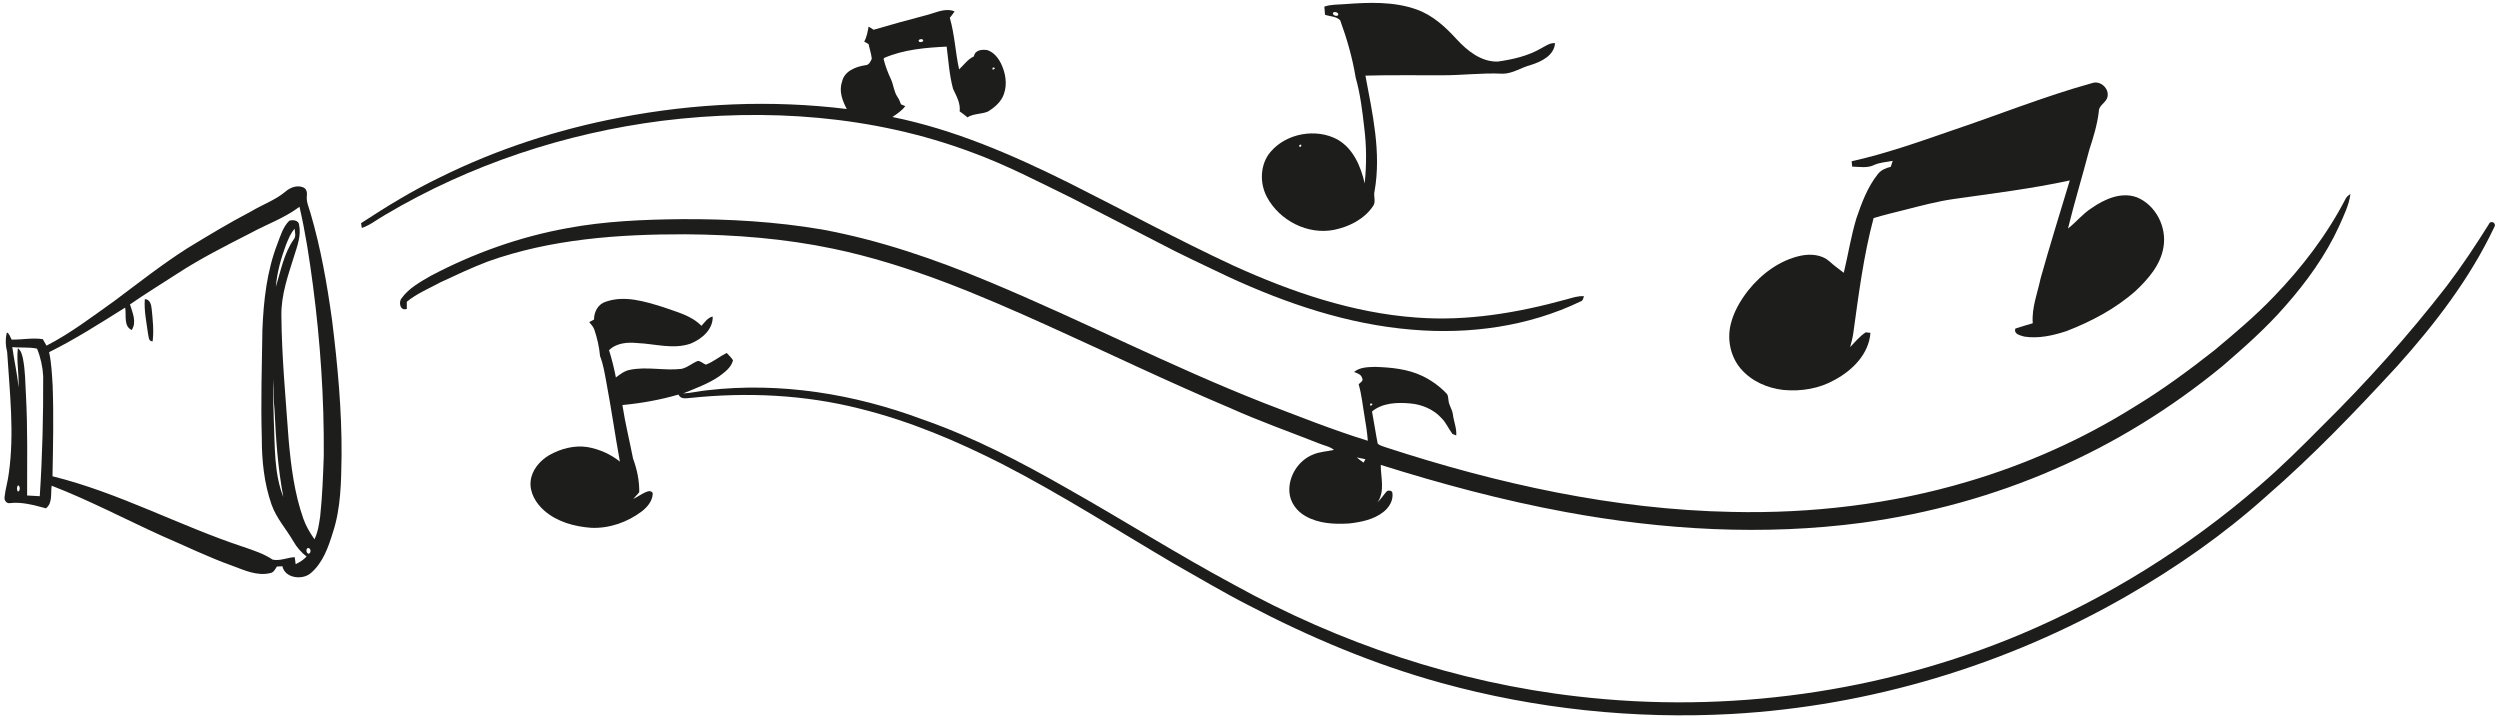 <?xml version="1.0" encoding="UTF-8" ?>
<!DOCTYPE svg PUBLIC "-//W3C//DTD SVG 1.1//EN" "http://www.w3.org/Graphics/SVG/1.1/DTD/svg11.dtd">
<svg width="1569pt" height="450pt" viewBox="0 0 1569 450" version="1.1" xmlns="http://www.w3.org/2000/svg">
<g id="#1d1d1bff">
<path fill="#1d1d1b" opacity="1.00" d=" M 831.16 4.15 C 835.32 2.70 839.77 2.96 844.10 2.58 C 859.08 1.48 874.68 0.82 889.04 5.94 C 899.15 9.51 907.19 16.93 914.27 24.72 C 920.95 31.92 929.61 38.91 939.96 38.65 C 949.40 37.31 958.99 35.14 967.31 30.29 C 970.03 28.86 972.68 26.83 975.94 27.06 C 975.42 34.84 967.35 38.68 960.85 40.75 C 954.79 42.27 949.43 46.26 943.02 46.26 C 930.01 45.59 917.02 47.40 904.00 47.23 C 888.31 47.31 872.62 47.02 856.94 47.46 C 861.38 71.26 866.97 95.67 862.69 119.94 C 861.79 123.14 863.85 126.76 861.56 129.59 C 856.04 137.65 846.67 142.30 837.31 144.24 C 820.78 147.57 803.05 138.43 795.18 123.75 C 790.42 114.92 790.75 103.19 797.35 95.37 C 807.28 83.62 825.89 80.30 839.38 87.54 C 849.35 93.25 854.03 104.41 856.49 115.10 C 857.67 103.45 857.67 91.67 856.19 80.05 C 855.00 69.48 853.70 58.86 850.80 48.61 C 848.82 36.38 845.36 24.39 841.11 12.77 C 838.78 10.24 834.71 10.36 831.58 9.29 C 831.40 7.58 831.26 5.86 831.16 4.15 M 836.59 8.00 C 835.93 9.65 839.73 10.94 839.94 8.97 C 839.60 7.62 837.58 7.11 836.59 8.00 M 815.37 91.09 C 815.52 94.41 818.35 89.55 815.37 91.09 Z" />
<path fill="#1d1d1b" opacity="1.00" d=" M 581.43 9.50 C 587.17 8.08 593.14 4.72 599.11 7.16 C 598.16 8.56 597.14 9.89 596.10 11.20 C 599.17 21.78 599.58 32.84 601.94 43.55 C 604.95 40.73 607.38 37.14 611.24 35.37 C 611.89 31.36 616.30 30.90 619.61 31.44 C 623.55 32.70 626.36 36.14 628.17 39.73 C 631.07 45.63 632.32 52.75 630.04 59.06 C 628.36 63.92 624.26 67.41 620.01 70.02 C 615.87 71.76 611.03 71.18 607.15 73.65 C 605.60 72.30 603.97 71.05 602.28 69.89 C 602.91 64.80 600.21 60.20 598.14 55.77 C 595.78 47.13 595.28 38.12 594.12 29.26 C 580.91 29.90 567.36 31.05 555.06 36.29 L 554.52 36.97 C 555.64 41.36 557.22 45.64 559.16 49.73 C 560.83 53.29 560.98 57.44 563.20 60.76 C 564.18 62.21 564.91 63.81 565.46 65.48 C 566.14 65.76 567.48 66.33 568.16 66.61 C 566.00 69.46 563.01 71.47 560.08 73.43 C 598.99 81.31 635.68 97.28 671.07 114.87 C 705.49 132.14 739.33 150.57 774.27 166.79 C 810.57 183.26 849.04 196.46 889.05 199.30 C 920.76 201.73 952.50 196.31 983.00 187.92 C 986.63 186.97 990.27 185.59 994.10 185.91 C 993.63 187.12 993.55 188.73 992.07 189.13 C 959.33 204.95 922.10 210.00 886.07 206.89 C 846.01 203.61 807.46 190.54 771.14 173.83 C 756.10 166.61 740.92 159.68 726.19 151.84 C 708.35 142.67 690.55 133.42 672.68 124.31 C 651.90 114.15 631.35 103.40 609.57 95.48 C 547.97 72.45 480.59 67.77 415.65 75.79 C 354.55 83.57 294.83 103.36 241.80 134.79 C 236.89 137.53 232.46 141.25 227.08 143.07 C 226.96 142.31 226.71 140.81 226.59 140.06 C 242.63 129.59 258.98 119.52 276.27 111.24 C 311.87 93.60 350.01 81.25 389.01 73.79 C 435.83 64.75 484.06 62.58 531.43 68.41 C 528.71 63.23 526.40 57.24 528.45 51.39 C 529.77 44.69 536.98 41.87 543.00 40.94 C 545.30 40.94 546.33 38.71 547.13 36.90 C 546.84 33.75 545.75 30.74 545.12 27.65 C 544.19 27.13 543.28 26.62 542.37 26.10 C 544.05 23.21 544.49 19.89 545.16 16.68 C 546.21 17.32 547.26 18.00 548.30 18.68 C 559.30 15.47 570.33 12.35 581.43 9.50 M 576.56 25.30 C 576.28 26.79 578.81 26.65 579.38 25.71 C 579.65 24.20 577.11 24.32 576.56 25.30 M 623.15 42.31 C 621.54 45.22 626.49 42.53 623.15 42.31 Z" />
<path fill="#1d1d1b" opacity="1.00" d=" M 1223.40 82.45 C 1253.37 72.43 1282.72 60.54 1313.20 52.10 C 1318.29 50.42 1323.84 55.58 1322.67 60.76 C 1321.91 64.49 1317.10 65.96 1317.22 69.98 C 1316.26 78.29 1313.75 86.28 1311.19 94.21 C 1306.89 110.65 1301.91 126.92 1297.87 143.42 C 1303.01 139.43 1307.07 134.18 1312.62 130.66 C 1320.70 125.01 1331.18 120.22 1341.07 123.82 C 1352.99 128.66 1359.98 142.52 1357.80 155.06 C 1356.06 166.13 1348.34 175.00 1340.46 182.43 C 1327.82 193.72 1312.59 201.73 1296.87 207.83 C 1288.43 210.58 1279.35 212.64 1270.46 211.25 C 1267.92 210.48 1263.73 209.79 1264.83 206.22 C 1268.45 205.05 1272.08 203.89 1275.76 202.88 C 1275.00 193.19 1278.73 183.98 1280.70 174.65 C 1286.46 154.09 1292.82 133.69 1298.99 113.25 C 1274.86 118.49 1250.31 121.43 1225.89 124.94 C 1215.64 126.43 1205.64 129.12 1195.62 131.66 C 1189.02 133.38 1182.36 134.85 1175.86 136.89 C 1169.54 160.59 1166.47 184.98 1163.11 209.22 C 1162.69 212.14 1161.93 214.99 1161.15 217.83 C 1164.27 214.60 1167.15 211.00 1170.98 208.56 C 1171.70 208.65 1173.15 208.83 1173.88 208.91 C 1172.92 222.19 1162.57 232.47 1151.40 238.44 C 1141.72 243.93 1130.33 245.76 1119.33 244.74 C 1109.25 243.63 1099.24 239.27 1092.56 231.47 C 1086.17 224.03 1083.91 213.51 1086.08 204.01 C 1087.90 195.96 1092.18 188.66 1097.21 182.21 C 1105.60 171.77 1117.07 163.23 1130.35 160.43 C 1136.35 159.23 1143.26 159.75 1148.05 163.94 C 1150.91 166.57 1154.08 168.83 1157.16 171.21 C 1159.89 159.83 1161.69 148.22 1165.08 137.00 C 1168.38 127.34 1172.02 117.50 1178.43 109.40 C 1180.40 106.75 1183.50 105.45 1186.63 104.70 C 1187.01 103.45 1187.43 102.20 1187.87 100.96 C 1184.06 101.71 1180.09 101.88 1176.49 103.41 C 1172.16 105.69 1167.09 104.70 1162.42 104.55 C 1162.29 103.44 1162.18 102.33 1162.09 101.22 C 1182.97 96.54 1203.21 89.48 1223.40 82.45 Z" />
<path fill="#1d1d1b" opacity="1.00" d=" M 179.20 120.21 C 182.20 117.61 186.56 115.97 190.40 117.64 C 192.35 118.48 192.84 120.73 192.60 122.64 C 192.06 126.61 193.92 130.27 194.94 133.99 C 201.33 155.82 205.28 178.28 208.38 200.78 C 211.90 229.05 214.57 257.49 214.37 286.01 C 214.11 302.07 214.03 318.47 209.00 333.90 C 206.10 343.30 202.67 353.34 194.86 359.84 C 189.58 364.22 178.76 362.83 177.25 355.38 C 176.09 355.44 174.94 355.49 173.78 355.56 C 172.73 357.17 171.82 359.30 169.68 359.65 C 161.46 361.70 153.42 357.89 145.87 355.10 C 130.77 349.73 116.37 342.64 101.66 336.33 C 78.57 325.88 56.09 313.99 32.44 304.83 C 31.67 309.52 33.18 315.79 28.81 319.02 C 21.44 317.08 13.79 314.81 6.10 315.77 C 4.03 316.09 2.55 313.93 2.85 312.03 C 3.34 306.93 4.98 302.02 5.55 296.93 C 9.09 271.69 6.08 246.22 4.50 220.96 C 3.44 216.89 3.32 212.75 4.30 208.63 C 6.05 209.52 6.39 211.55 7.29 213.12 C 13.82 213.28 20.36 211.83 26.88 212.86 C 27.66 214.21 28.42 215.57 29.18 216.93 C 44.38 209.13 57.96 198.69 71.84 188.83 C 86.95 177.56 101.77 165.85 117.70 155.72 C 130.85 147.74 144.00 139.75 157.66 132.64 C 164.77 128.37 172.79 125.60 179.20 120.21 M 157.28 146.27 C 141.57 154.31 125.75 162.25 110.96 171.93 C 101.13 178.25 91.21 184.41 81.58 191.03 C 83.11 196.16 85.98 202.09 82.66 207.13 C 77.37 204.64 79.44 197.70 78.54 193.04 C 62.91 202.83 47.37 212.81 30.82 221.02 C 32.34 227.91 32.59 234.99 33.04 242.01 C 33.74 260.97 33.30 279.95 32.95 298.91 C 74.50 309.16 112.35 329.88 152.83 343.26 C 159.13 345.43 165.53 347.50 171.13 351.22 C 175.78 352.21 180.33 349.89 184.97 349.67 C 185.18 351.13 185.37 352.59 185.55 354.06 C 188.10 352.87 190.50 351.36 192.41 349.28 C 189.05 346.71 186.26 343.49 184.17 339.82 C 179.66 332.03 173.41 325.21 170.41 316.61 C 165.75 303.28 164.29 289.06 164.31 275.01 C 163.64 252.35 164.34 229.68 164.68 207.02 C 165.42 188.76 167.44 170.25 174.07 153.09 C 176.04 148.03 177.57 142.41 181.57 138.52 C 183.80 137.77 187.53 138.23 187.73 141.17 C 189.08 147.82 186.61 154.37 184.62 160.62 C 180.82 172.79 176.39 185.08 176.60 198.01 C 176.82 224.10 179.31 250.09 181.16 276.09 C 182.66 292.82 184.78 309.69 190.41 325.61 C 192.04 330.22 194.58 334.44 197.35 338.45 C 199.59 333.93 200.23 328.86 200.96 323.93 C 202.30 311.33 202.76 298.65 203.20 285.99 C 203.48 250.37 201.06 214.75 196.45 179.43 C 194.25 162.78 191.76 146.13 187.96 129.76 C 178.63 136.86 167.48 140.69 157.28 146.27 M 179.56 153.46 C 176.38 162.02 173.85 170.94 173.11 180.08 C 176.22 169.96 178.16 159.13 184.31 150.28 C 185.96 148.38 185.07 145.78 184.89 143.57 C 182.36 146.40 181.03 150.01 179.56 153.46 M 7.72 217.83 C 8.83 226.30 10.90 234.62 11.60 243.15 C 12.06 234.94 10.28 226.76 11.20 218.55 C 13.27 220.02 13.80 222.57 14.36 224.88 C 15.88 232.38 15.84 240.07 16.27 247.68 C 17.44 268.76 16.99 289.87 17.02 310.97 C 19.67 311.12 22.31 311.30 24.96 311.41 C 26.61 286.31 27.21 261.15 27.10 236.00 C 26.78 230.12 25.47 224.25 23.24 218.80 C 18.21 217.71 12.86 218.39 7.72 217.83 M 171.48 237.92 C 171.05 246.70 171.73 255.49 171.85 264.27 C 172.60 280.24 171.89 296.83 177.83 311.97 C 174.41 293.85 173.12 275.42 172.29 257.03 C 171.54 250.68 171.66 244.29 171.48 237.92 M 11.29 304.63 C 10.45 305.66 10.41 307.44 11.24 308.49 C 12.77 308.45 12.78 304.71 11.29 304.63 M 192.72 344.21 C 191.93 345.18 192.37 347.47 193.81 347.52 C 195.78 346.85 194.82 342.93 192.72 344.21 Z" />
<path fill="#1d1d1b" opacity="1.00" d=" M 1471.99 124.97 C 1472.63 123.56 1473.84 122.60 1475.13 121.78 C 1474.21 128.91 1470.85 135.46 1468.00 141.99 C 1459.54 160.40 1447.56 177.00 1434.18 192.14 C 1422.22 205.87 1408.56 217.92 1394.81 229.80 C 1362.85 256.02 1327.41 278.07 1289.44 294.47 C 1251.12 311.23 1210.40 322.37 1168.98 328.04 C 1106.97 336.34 1043.79 332.67 982.42 321.32 C 943.19 314.07 904.59 303.73 866.56 291.77 C 866.53 299.63 869.39 308.31 864.50 315.34 C 866.68 313.16 868.36 310.55 870.40 308.25 C 871.47 307.63 873.58 307.77 873.86 309.25 C 874.59 313.94 871.85 318.47 868.27 321.28 C 862.21 326.06 854.39 327.64 846.91 328.51 C 837.54 329.14 827.51 328.65 819.19 323.83 C 813.80 320.82 809.71 315.24 809.24 308.99 C 808.46 298.96 814.85 288.87 824.22 285.21 C 828.34 283.46 832.88 283.33 837.21 282.37 C 834.50 280.09 830.86 279.64 827.71 278.25 C 809.11 270.91 790.22 264.26 771.97 256.04 C 733.43 239.79 695.75 221.61 657.63 204.40 C 614.18 184.80 569.91 165.95 523.07 156.12 C 492.49 149.70 461.21 147.25 430.01 147.04 C 388.26 146.97 345.74 149.96 306.13 164.13 C 295.97 168.00 286.13 172.66 276.28 177.24 C 269.20 181.13 261.58 184.20 255.30 189.38 C 255.31 190.86 255.33 192.35 255.33 193.84 C 251.18 195.45 249.87 189.61 252.14 187.05 C 256.69 180.80 263.70 176.96 270.26 173.16 C 297.13 158.96 326.11 148.60 356.04 143.19 C 379.75 138.77 403.92 137.77 427.99 137.54 C 457.37 137.37 486.83 139.09 515.81 144.01 C 552.06 150.68 587.09 162.73 621.02 176.95 C 678.91 201.07 734.74 229.93 793.14 252.88 C 814.77 261.15 836.30 269.78 858.44 276.62 C 858.04 271.53 857.29 266.47 856.41 261.44 C 855.22 254.68 854.63 247.80 852.69 241.19 C 853.68 240.01 855.97 239.08 854.84 237.23 C 854.26 234.85 851.74 234.29 849.82 233.43 C 853.43 230.42 858.50 230.40 862.98 230.25 C 873.17 230.58 883.65 231.57 892.96 236.10 C 898.52 238.85 903.66 242.49 907.89 247.05 C 908.93 248.07 908.77 249.66 909.06 250.99 C 909.19 254.23 911.47 256.85 911.83 260.05 C 912.34 264.50 914.31 268.73 913.94 273.29 C 913.35 273.05 912.16 272.57 911.56 272.34 C 909.11 269.11 907.56 265.23 904.65 262.36 C 899.62 256.83 892.32 253.82 884.96 253.19 C 876.80 252.46 867.71 252.77 861.08 258.24 C 862.37 264.94 863.30 271.71 864.64 278.40 C 866.11 279.82 868.28 280.14 870.13 280.88 C 940.20 303.72 1013.09 319.86 1087.01 321.28 C 1136.98 322.39 1187.25 316.50 1235.20 302.19 C 1271.82 291.35 1307.03 275.66 1339.41 255.40 C 1357.02 244.73 1373.64 232.53 1389.80 219.79 C 1402.67 209.05 1415.52 198.24 1427.11 186.10 C 1444.72 167.87 1460.30 147.50 1471.99 124.97 M 860.12 253.22 C 858.65 256.23 863.46 253.24 860.12 253.22 M 851.51 287.08 C 852.85 288.24 854.28 289.32 855.75 290.34 C 856.05 289.80 856.64 288.72 856.94 288.19 C 855.13 287.79 853.32 287.39 851.51 287.08 Z" />
<path fill="#1d1d1b" opacity="1.00" d=" M 1561.91 140.86 C 1563.07 137.85 1567.03 139.80 1565.41 142.54 C 1550.18 174.71 1528.30 203.22 1504.63 229.61 C 1478.45 258.04 1451.63 286.02 1422.41 311.37 C 1395.50 335.53 1365.65 356.30 1334.31 374.31 C 1259.03 417.50 1173.69 443.17 1087.00 448.08 C 1025.63 451.47 963.68 444.94 904.42 428.59 C 862.35 416.98 821.93 399.93 783.30 379.72 C 767.57 371.69 752.44 362.57 737.05 353.93 C 701.31 332.90 666.33 310.50 629.45 291.47 C 600.77 276.86 570.89 264.21 539.58 256.47 C 505.01 247.70 468.88 246.02 433.48 249.72 C 430.73 249.94 427.21 250.77 425.81 247.62 C 414.33 250.97 402.53 253.08 390.63 254.20 C 392.33 265.47 395.11 276.57 397.29 287.76 C 399.79 294.51 401.30 301.65 401.19 308.87 C 400.05 310.39 398.62 311.67 397.42 313.15 C 400.49 311.71 403.18 309.51 406.42 308.45 C 407.67 307.95 409.87 308.39 409.64 310.14 C 409.37 314.57 406.24 318.23 402.89 320.87 C 393.82 327.74 382.42 331.76 370.99 331.25 C 360.46 330.47 349.63 327.52 341.54 320.43 C 336.32 315.86 332.28 309.12 333.03 301.98 C 333.73 294.97 338.80 289.15 344.67 285.66 C 351.92 281.59 360.44 279.28 368.77 280.59 C 376.14 281.89 383.20 285.02 389.05 289.71 C 386.00 273.10 383.67 256.37 380.52 239.79 C 379.48 234.29 378.66 228.71 376.59 223.49 C 376.10 217.84 374.81 212.29 373.02 206.91 C 372.39 205.05 370.99 203.65 369.81 202.15 C 370.80 201.62 371.79 201.10 372.80 200.59 C 372.78 195.66 375.38 190.76 380.33 189.30 C 392.14 185.23 404.78 189.21 416.22 192.75 C 424.56 195.79 433.81 197.91 440.21 204.49 C 442.33 202.29 444.08 199.36 447.28 198.64 C 447.61 206.72 440.45 212.76 433.59 215.59 C 422.73 219.46 411.21 215.79 400.11 215.31 C 393.89 214.68 386.91 215.14 382.23 219.81 C 384.01 225.42 385.41 231.13 386.53 236.90 C 389.15 234.90 391.86 232.79 395.18 232.13 C 405.90 229.88 416.85 232.78 427.64 231.51 C 431.48 230.74 434.40 227.85 438.01 226.51 C 439.89 226.65 441.29 228.20 443.02 228.85 C 447.71 227.08 451.60 223.75 456.06 221.50 C 457.40 223.01 458.99 224.35 460.04 226.10 C 458.95 230.67 454.82 233.63 451.24 236.27 C 444.33 240.95 436.40 243.76 428.74 246.93 C 433.85 246.66 438.84 245.40 443.92 244.92 C 489.53 239.62 536.02 247.19 578.85 263.17 C 610.59 274.22 640.50 289.80 669.62 306.45 C 704.69 326.20 738.71 347.80 774.19 366.84 C 840.77 403.69 914.34 428.46 990.05 437.08 C 1084.04 448.02 1180.83 434.70 1268.13 398.10 C 1322.54 375.15 1373.31 343.57 1417.94 304.91 C 1431.73 293.09 1444.60 280.27 1457.38 267.38 C 1485.30 239.85 1511.52 210.56 1535.53 179.55 C 1545.00 167.12 1553.61 154.08 1561.91 140.86 Z" />
<path fill="#1d1d1b" opacity="1.00" d=" M 90.89 187.72 C 94.24 187.84 94.94 191.33 95.21 194.04 C 95.86 200.75 96.65 207.51 95.79 214.24 C 93.06 214.31 93.34 211.11 92.87 209.24 C 91.92 202.10 90.33 194.96 90.89 187.72 Z" />
</g>
</svg>
